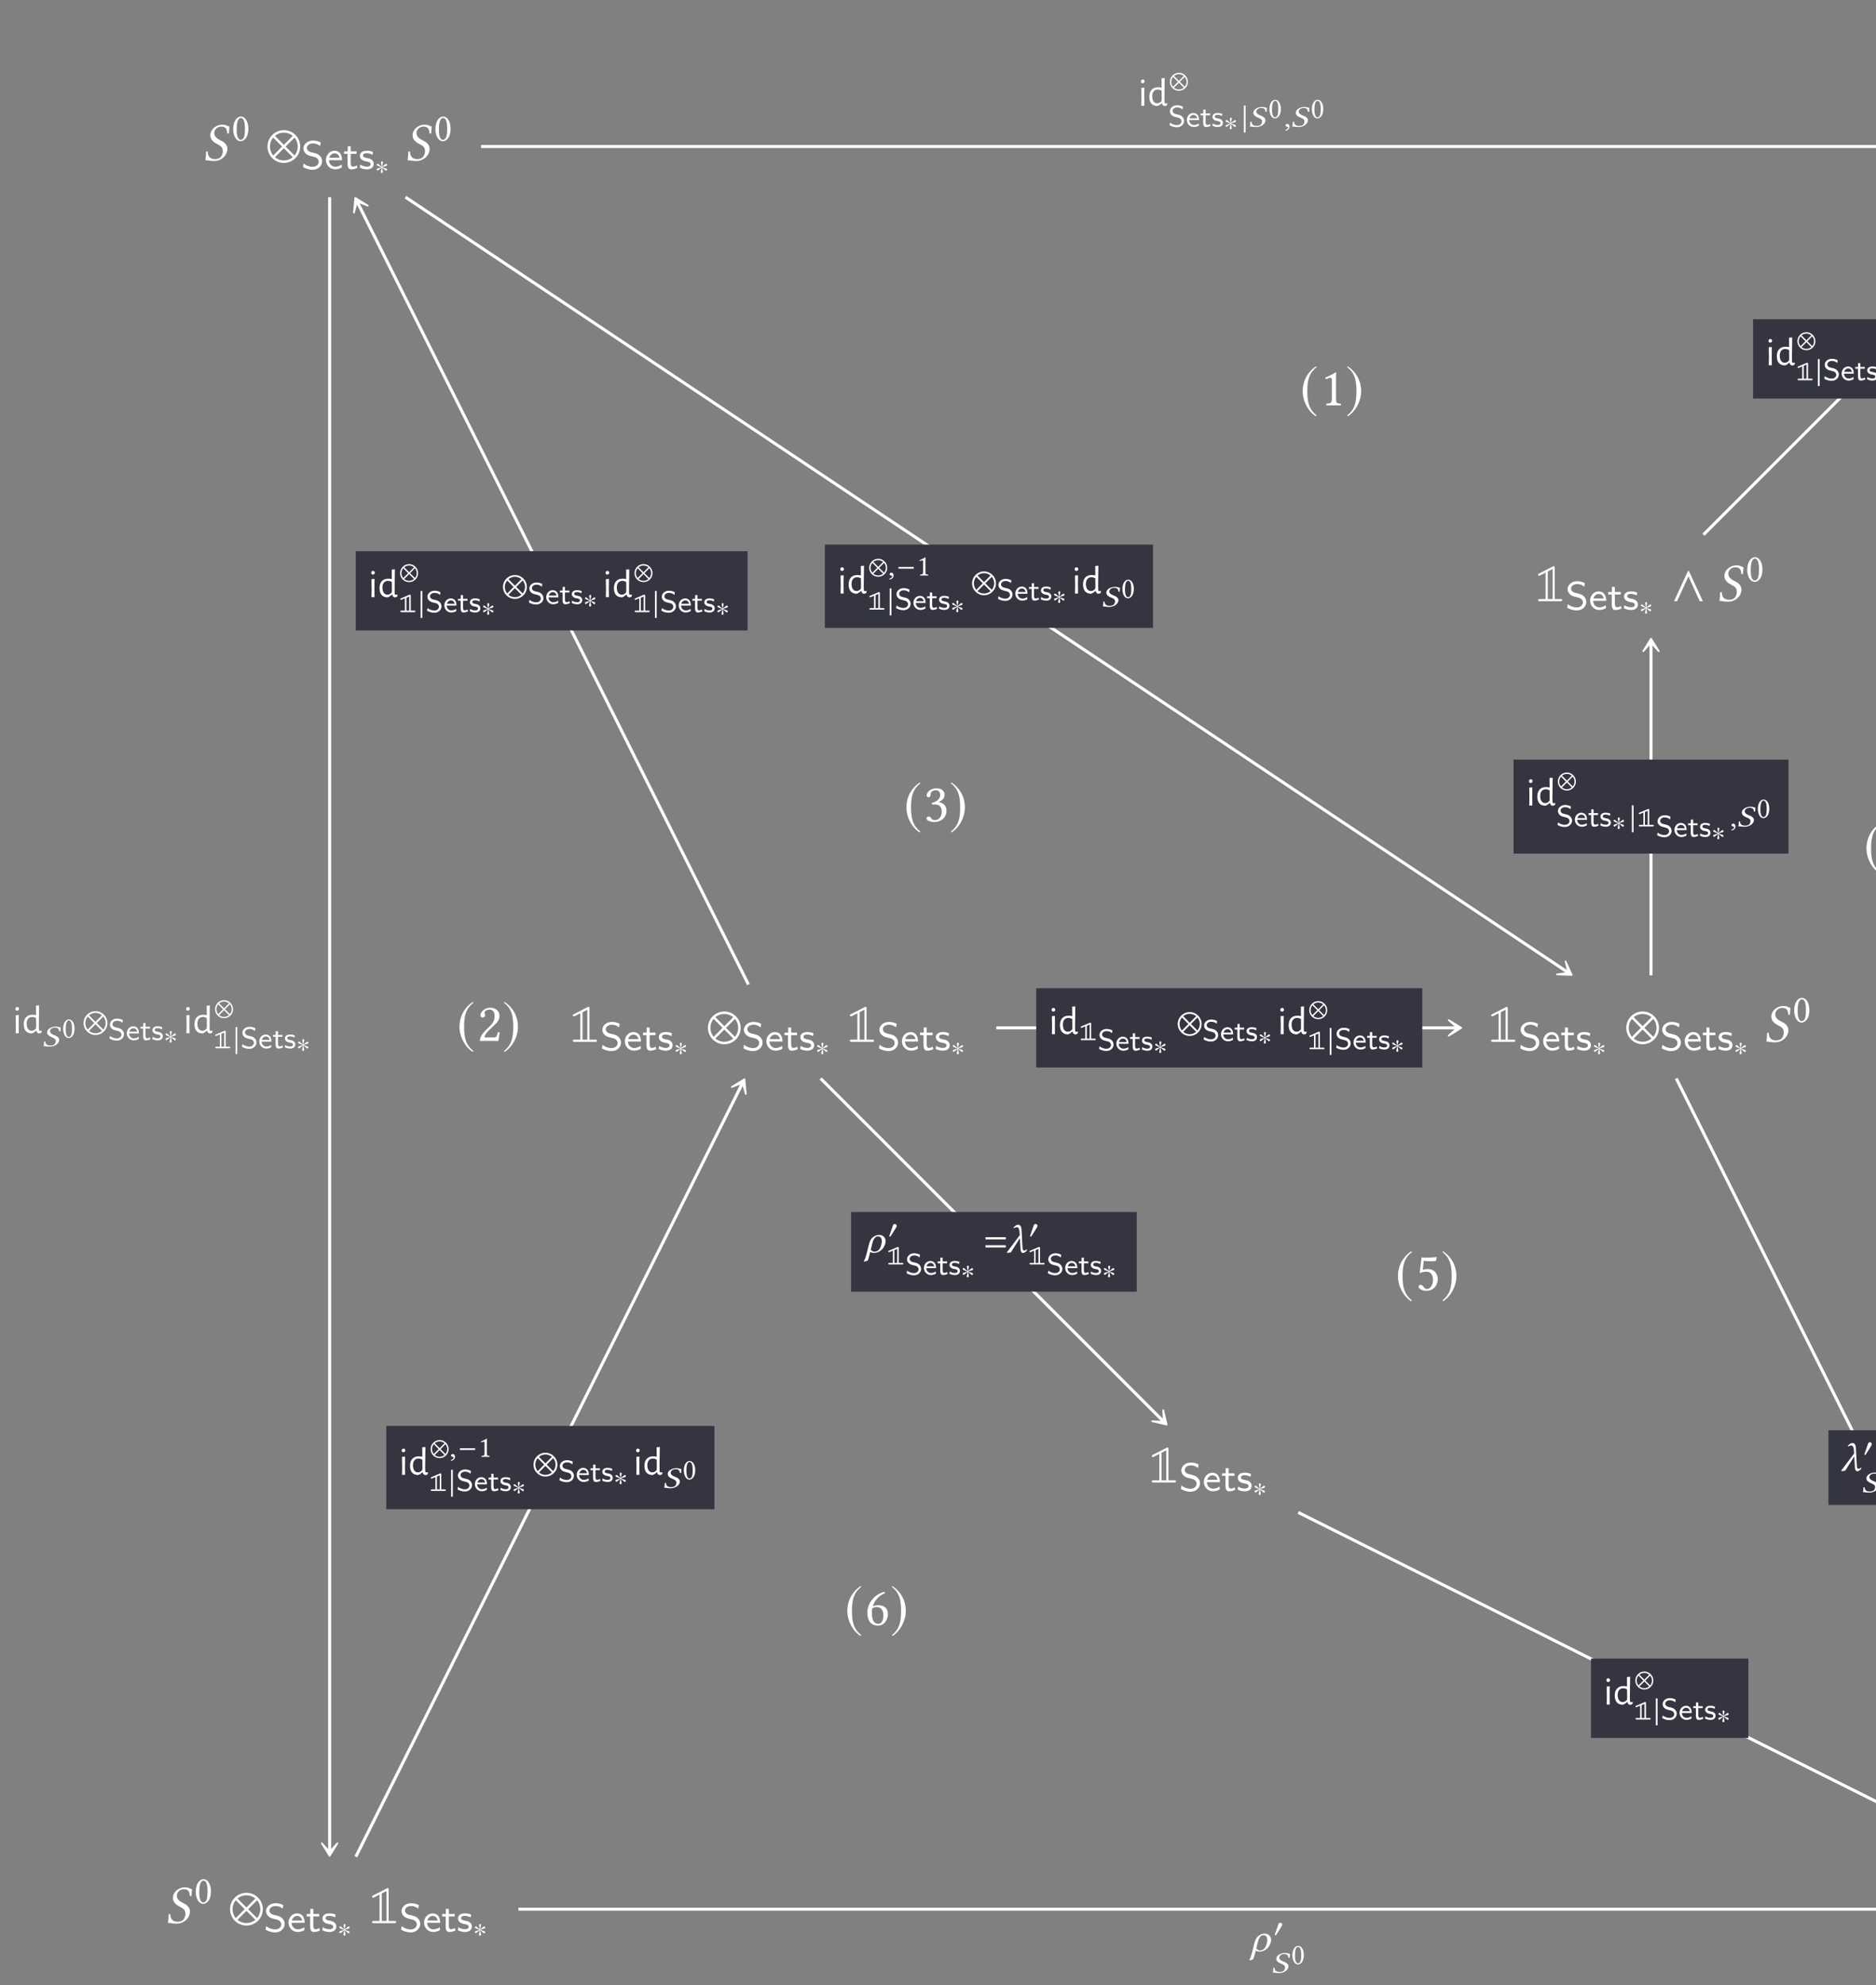 <?xml version="1.0" encoding="UTF-8"?>
<svg xmlns="http://www.w3.org/2000/svg" xmlns:xlink="http://www.w3.org/1999/xlink" width="343.711" height="363.576" viewBox="0 0 343.711 363.576">
<rect x="0" y="0" width="343.711" height="363.576" fill="#808080" stroke="none"/>
<defs>
<g>
<g id="glyph-0-0">
<path d="M 4.922 -6.234 C 4.406 -6.312 4.469 -6.562 3.578 -6.562 C 2.734 -6.562 1.656 -5.984 1.453 -4.938 C 1.422 -4.812 1.422 -4.703 1.422 -4.609 C 1.422 -3.719 2.188 -3.25 2.875 -2.906 C 3.344 -2.672 3.703 -2.359 3.703 -1.75 C 3.703 -1.641 3.703 -1.531 3.672 -1.391 C 3.516 -0.578 3.016 -0.266 2.297 -0.266 C 1.453 -0.266 0.953 -0.672 0.938 -1.672 L 0.641 -1.641 C 0.609 -0.891 0.594 -0.562 0.516 -0.047 C 1.094 -0.047 1.328 0.094 2.141 0.094 C 3.25 0.094 4.312 -0.719 4.5 -1.734 C 4.531 -1.859 4.547 -2 4.547 -2.109 C 4.547 -2.984 3.859 -3.438 3.188 -3.75 C 2.859 -3.891 2.141 -4.312 2.141 -5 C 2.141 -5.062 2.141 -5.141 2.156 -5.203 C 2.266 -5.812 2.797 -6.219 3.422 -6.219 C 4.344 -6.219 4.469 -5.625 4.531 -4.969 L 4.828 -4.953 C 4.828 -5.438 4.891 -5.703 4.922 -6.234 Z M 4.922 -6.234 "/>
</g>
<g id="glyph-1-0">
<path d="M 1.688 -4.172 C 1.812 -4.172 1.922 -4.141 2.016 -4.047 C 2.234 -3.859 2.438 -3.312 2.438 -2.344 C 2.438 -1.672 2.406 -1.219 2.312 -0.844 C 2.156 -0.25 1.797 -0.188 1.656 -0.188 C 0.984 -0.188 0.922 -1.422 0.922 -2.062 C 0.922 -3.844 1.359 -4.172 1.688 -4.172 Z M 1.656 0.078 C 2.219 0.078 3.062 -0.5 3.062 -2.203 C 3.062 -2.922 2.891 -3.531 2.578 -3.953 C 2.391 -4.219 2.078 -4.438 1.688 -4.438 C 0.969 -4.438 0.281 -3.578 0.281 -2.141 C 0.281 -1.359 0.516 -0.625 0.922 -0.234 C 1.125 -0.031 1.375 0.078 1.656 0.078 Z M 1.656 0.078 "/>
</g>
<g id="glyph-2-0">
<path d="M 6.172 -2.562 C 6.172 -4.219 4.828 -5.562 3.172 -5.562 C 1.516 -5.562 0.172 -4.219 0.172 -2.562 C 0.172 -0.906 1.516 0.438 3.172 0.438 C 4.828 0.438 6.172 -0.906 6.172 -2.562 Z M 4.812 -4.516 L 3.172 -2.875 L 1.531 -4.516 C 1.969 -4.891 2.547 -5.109 3.172 -5.109 C 3.781 -5.109 4.359 -4.891 4.812 -4.516 Z M 5.719 -2.562 C 5.719 -1.938 5.5 -1.359 5.125 -0.922 L 3.484 -2.562 L 5.125 -4.203 C 5.5 -3.766 5.719 -3.188 5.719 -2.562 Z M 2.844 -2.562 L 1.219 -0.922 C 0.844 -1.359 0.625 -1.938 0.625 -2.562 C 0.625 -3.188 0.844 -3.766 1.219 -4.203 Z M 4.812 -0.609 C 4.359 -0.234 3.781 -0.016 3.172 -0.016 C 2.547 -0.016 1.969 -0.234 1.531 -0.609 L 3.172 -2.25 Z M 4.812 -0.609 "/>
</g>
<g id="glyph-2-1">
<path d="M 5.906 0 L 3.344 -5.547 L 3.188 -5.547 L 0.625 0 L 1.188 0 L 3.266 -4.547 L 5.328 0 Z M 5.906 0 "/>
</g>
<g id="glyph-2-2">
<path d="M 2.938 -7.141 C 1.5 -6.203 0.484 -4.594 0.484 -2.562 C 0.484 -0.703 1.531 1.172 2.906 2.016 L 3.031 1.859 C 1.719 0.812 1.328 -0.391 1.328 -2.594 C 1.328 -4.812 1.75 -5.953 3.031 -6.984 Z M 2.938 -7.141 "/>
</g>
<g id="glyph-2-3">
<path d="M 0.375 -7.141 L 0.297 -6.984 C 1.578 -5.953 1.984 -4.812 1.984 -2.594 C 1.984 -0.391 1.609 0.812 0.297 1.859 L 0.406 2.016 C 1.781 1.172 2.844 -0.703 2.844 -2.562 C 2.844 -4.594 1.828 -6.203 0.375 -7.141 Z M 0.375 -7.141 "/>
</g>
<g id="glyph-3-0">
<path d="M 3.844 -1.391 C 3.844 -1.984 3.516 -2.312 3.359 -2.469 C 3.062 -2.766 2.719 -2.844 2.172 -2.984 C 1.719 -3.078 1.484 -3.141 1.312 -3.312 C 1.219 -3.406 1.047 -3.562 1.047 -3.844 C 1.047 -4.25 1.453 -4.672 2.172 -4.672 C 2.719 -4.672 3.109 -4.5 3.469 -4.188 L 3.594 -4.844 C 3.125 -5.078 2.703 -5.188 2.172 -5.188 C 1.078 -5.188 0.422 -4.453 0.422 -3.75 C 0.422 -3.453 0.516 -3.109 0.875 -2.781 C 1.203 -2.484 1.531 -2.406 1.984 -2.297 C 2.594 -2.156 2.766 -2.109 2.969 -1.891 C 3.109 -1.766 3.219 -1.562 3.219 -1.312 C 3.219 -0.859 2.812 -0.391 2.109 -0.391 C 1.703 -0.391 1.031 -0.516 0.453 -1 L 0.344 -0.344 C 0.703 -0.141 1.312 0.156 2.125 0.156 C 3.125 0.156 3.844 -0.578 3.844 -1.391 Z M 3.844 -1.391 "/>
</g>
<g id="glyph-3-1">
<path d="M 3.203 -1.594 C 3.203 -1.922 3.156 -2.406 2.875 -2.828 C 2.609 -3.203 2.172 -3.328 1.828 -3.328 C 0.938 -3.328 0.25 -2.562 0.25 -1.641 C 0.25 -0.703 0.984 0.078 1.938 0.078 C 2.359 0.078 2.797 -0.047 3.172 -0.281 L 3.125 -0.797 C 2.719 -0.5 2.266 -0.406 1.953 -0.406 C 1.312 -0.406 0.828 -0.922 0.812 -1.594 Z M 2.75 -2.031 L 0.859 -2.031 C 1.031 -2.609 1.453 -2.859 1.828 -2.859 C 2.141 -2.859 2.609 -2.703 2.75 -2.031 Z M 2.75 -2.031 "/>
</g>
<g id="glyph-3-2">
<path d="M 2.578 -0.203 L 2.453 -0.656 C 2.203 -0.484 1.953 -0.422 1.75 -0.422 C 1.453 -0.422 1.359 -0.719 1.359 -1.062 L 1.359 -2.766 L 2.438 -2.766 L 2.438 -3.219 L 1.359 -3.219 L 1.359 -4.156 L 0.812 -4.156 L 0.812 -3.219 L 0.141 -3.219 L 0.141 -2.766 L 0.781 -2.766 L 0.781 -0.938 C 0.781 -0.438 0.906 0.078 1.438 0.078 C 1.953 0.078 2.359 -0.094 2.578 -0.203 Z M 2.578 -0.203 "/>
</g>
<g id="glyph-3-3">
<path d="M 2.781 -0.938 C 2.781 -1.078 2.766 -1.359 2.469 -1.641 C 2.188 -1.875 1.938 -1.922 1.578 -1.984 C 1.156 -2.078 0.828 -2.141 0.828 -2.453 C 0.828 -2.875 1.344 -2.875 1.453 -2.875 C 1.875 -2.875 2.188 -2.781 2.562 -2.594 L 2.656 -3.109 C 2.156 -3.312 1.797 -3.328 1.531 -3.328 C 1.344 -3.328 0.25 -3.328 0.25 -2.375 C 0.25 -2.031 0.438 -1.844 0.531 -1.75 C 0.797 -1.5 1.094 -1.438 1.484 -1.359 C 1.828 -1.297 2.219 -1.234 2.219 -0.875 C 2.219 -0.422 1.609 -0.422 1.516 -0.422 C 1.047 -0.422 0.609 -0.594 0.312 -0.797 L 0.219 -0.25 C 0.469 -0.125 0.906 0.078 1.516 0.078 C 1.844 0.078 2.156 0.016 2.422 -0.172 C 2.703 -0.375 2.781 -0.703 2.781 -0.938 Z M 2.781 -0.938 "/>
</g>
<g id="glyph-4-0">
<path d="M 2.25 -1.828 C 2.25 -1.922 2.172 -2.031 2.062 -2.031 C 1.938 -2.031 1.484 -1.578 1.328 -1.484 C 1.328 -1.781 1.484 -2.094 1.484 -2.281 C 1.484 -2.391 1.406 -2.469 1.297 -2.469 C 1.188 -2.469 1.125 -2.391 1.125 -2.281 C 1.125 -2.062 1.25 -1.781 1.25 -1.484 C 1.078 -1.578 0.641 -2.047 0.531 -2.047 C 0.438 -2.047 0.344 -1.953 0.344 -1.859 C 0.344 -1.656 1 -1.531 1.203 -1.406 C 0.969 -1.281 0.547 -1.219 0.438 -1.141 C 0.391 -1.109 0.344 -1.047 0.344 -0.984 C 0.344 -0.891 0.422 -0.797 0.516 -0.797 C 0.641 -0.797 1.078 -1.234 1.25 -1.328 C 1.25 -1.031 1.094 -0.719 1.094 -0.531 C 1.094 -0.422 1.172 -0.344 1.281 -0.344 C 1.406 -0.344 1.469 -0.422 1.469 -0.531 C 1.469 -0.75 1.344 -1.047 1.344 -1.328 C 1.516 -1.234 1.938 -0.766 2.047 -0.766 C 2.156 -0.766 2.234 -0.859 2.234 -0.969 C 2.234 -1.031 2.188 -1.078 2.141 -1.125 C 1.984 -1.219 1.609 -1.266 1.375 -1.406 C 1.641 -1.562 1.984 -1.578 2.141 -1.672 C 2.203 -1.719 2.25 -1.766 2.25 -1.828 Z M 2.25 -1.828 "/>
</g>
<g id="glyph-4-1">
<path d="M 3.391 -1.406 C 3.391 -2.312 2.656 -3.062 1.75 -3.062 C 0.828 -3.062 0.094 -2.312 0.094 -1.406 C 0.094 -0.5 0.828 0.234 1.75 0.234 C 2.656 0.234 3.391 -0.5 3.391 -1.406 Z M 2.641 -2.484 L 1.75 -1.578 L 0.844 -2.484 C 1.078 -2.688 1.406 -2.812 1.75 -2.812 C 2.078 -2.812 2.391 -2.688 2.641 -2.484 Z M 3.141 -1.406 C 3.141 -1.062 3.016 -0.75 2.812 -0.516 L 1.922 -1.406 L 2.812 -2.312 C 3.016 -2.062 3.141 -1.75 3.141 -1.406 Z M 1.562 -1.406 L 0.672 -0.516 C 0.469 -0.75 0.344 -1.062 0.344 -1.406 C 0.344 -1.75 0.469 -2.062 0.672 -2.312 Z M 2.641 -0.328 C 2.391 -0.125 2.078 0 1.75 0 C 1.406 0 1.078 -0.125 0.844 -0.328 L 1.75 -1.234 Z M 2.641 -0.328 "/>
</g>
<g id="glyph-4-2">
<path d="M 0.703 1.062 L 0.703 -3.875 L 0.391 -3.875 L 0.391 1.062 Z M 0.703 1.062 "/>
</g>
<g id="glyph-4-3">
<path d="M 1.625 -2.25 C 1.625 -2.453 1.438 -2.578 1.25 -2.578 C 1.047 -2.578 0.953 -2.375 0.906 -2.219 L 0.328 -0.547 C 0.312 -0.516 0.281 -0.406 0.281 -0.359 C 0.281 -0.312 0.312 -0.25 0.359 -0.25 C 0.438 -0.25 0.531 -0.359 0.578 -0.422 L 1.469 -1.844 C 1.547 -1.953 1.625 -2.109 1.625 -2.25 Z M 1.625 -2.25 "/>
</g>
<g id="glyph-4-4">
<path d="M 3.141 -1.25 L 3.141 -1.562 L 0.344 -1.562 L 0.344 -1.25 Z M 3.141 -1.25 "/>
</g>
<g id="glyph-5-0">
<path d="M 0.75 -5.078 C 0.656 -5.031 0.547 -4.969 0.547 -4.859 C 0.547 -4.75 0.641 -4.656 0.75 -4.656 C 0.781 -4.656 0.812 -4.656 0.922 -4.719 L 1.922 -5.234 L 1.922 -0.406 L 0.906 -0.406 C 0.75 -0.406 0.547 -0.406 0.547 -0.203 C 0.547 0 0.75 0 0.906 0 L 4.625 0 C 4.797 0 4.969 0 4.969 -0.203 C 4.969 -0.406 4.797 -0.406 4.625 -0.406 L 3.594 -0.406 L 3.594 -6.062 C 3.594 -6.234 3.594 -6.422 3.406 -6.422 C 3.375 -6.422 3.344 -6.422 3.234 -6.344 Z M 3.203 -0.406 L 2.328 -0.406 L 2.328 -5.438 L 3.203 -5.891 Z M 3.203 -0.406 "/>
</g>
<g id="glyph-6-0">
<path d="M 0.625 -1.406 L 0.594 -3.297 L 1.156 -3.344 L 1.141 -1.453 L 1.156 0 L 0.594 0 Z M 0.891 -4.812 C 0.984 -4.812 1.055 -4.781 1.109 -4.719 C 1.172 -4.664 1.203 -4.586 1.203 -4.484 C 1.203 -4.379 1.172 -4.297 1.109 -4.234 C 1.055 -4.172 0.973 -4.141 0.859 -4.141 C 0.766 -4.141 0.688 -4.164 0.625 -4.219 C 0.57 -4.281 0.547 -4.363 0.547 -4.469 C 0.547 -4.57 0.578 -4.656 0.641 -4.719 C 0.703 -4.781 0.785 -4.812 0.891 -4.812 Z M 0.891 -4.812 "/>
</g>
<g id="glyph-6-1">
<path d="M 3.078 -1.453 L 3.094 -0.719 C 3.102 -0.613 3.117 -0.539 3.141 -0.5 C 3.172 -0.457 3.227 -0.438 3.312 -0.438 C 3.383 -0.438 3.461 -0.453 3.547 -0.484 L 3.609 -0.422 L 3.547 -0.109 C 3.422 -0.023 3.285 0.023 3.141 0.047 C 2.992 0.023 2.879 -0.023 2.797 -0.109 C 2.711 -0.191 2.66 -0.312 2.641 -0.469 L 2.594 -0.469 C 2.445 -0.344 2.312 -0.238 2.188 -0.156 C 2.07 -0.082 1.941 -0.02 1.797 0.031 C 1.316 0.031 0.945 -0.113 0.688 -0.406 C 0.438 -0.695 0.312 -1.113 0.312 -1.656 C 0.312 -2.207 0.453 -2.633 0.734 -2.938 C 1.016 -3.238 1.41 -3.391 1.922 -3.391 C 2.148 -3.391 2.363 -3.363 2.562 -3.312 L 2.547 -5.047 L 3.125 -5.094 Z M 1.859 -2.984 C 1.547 -2.984 1.297 -2.875 1.109 -2.656 C 0.93 -2.445 0.844 -2.145 0.844 -1.75 C 0.844 -1.344 0.926 -1.023 1.094 -0.797 C 1.258 -0.566 1.484 -0.453 1.766 -0.453 C 1.898 -0.453 2.031 -0.484 2.156 -0.547 C 2.289 -0.617 2.426 -0.734 2.562 -0.891 L 2.578 -1.422 L 2.562 -2.797 C 2.301 -2.922 2.066 -2.984 1.859 -2.984 Z M 1.859 -2.984 "/>
</g>
<g id="glyph-7-0">
<path d="M 2.906 -1.047 C 2.906 -1.5 2.656 -1.75 2.547 -1.859 C 2.312 -2.094 2.062 -2.156 1.641 -2.25 C 1.297 -2.328 1.125 -2.375 1 -2.5 C 0.922 -2.562 0.797 -2.688 0.797 -2.906 C 0.797 -3.203 1.109 -3.531 1.641 -3.531 C 2.047 -3.531 2.344 -3.391 2.625 -3.156 L 2.703 -3.656 C 2.359 -3.828 2.047 -3.922 1.641 -3.922 C 0.812 -3.922 0.328 -3.359 0.328 -2.828 C 0.328 -2.609 0.391 -2.344 0.656 -2.094 C 0.906 -1.875 1.156 -1.812 1.5 -1.734 C 1.953 -1.625 2.078 -1.594 2.25 -1.438 C 2.344 -1.328 2.438 -1.172 2.438 -0.984 C 2.438 -0.641 2.125 -0.297 1.594 -0.297 C 1.281 -0.297 0.781 -0.391 0.344 -0.75 L 0.25 -0.266 C 0.531 -0.109 0.984 0.109 1.594 0.109 C 2.359 0.109 2.906 -0.438 2.906 -1.047 Z M 2.906 -1.047 "/>
</g>
<g id="glyph-7-1">
<path d="M 2.406 -1.203 C 2.406 -1.453 2.391 -1.828 2.172 -2.141 C 1.969 -2.406 1.641 -2.516 1.375 -2.516 C 0.703 -2.516 0.188 -1.938 0.188 -1.234 C 0.188 -0.531 0.734 0.062 1.469 0.062 C 1.781 0.062 2.109 -0.031 2.391 -0.203 L 2.359 -0.594 C 2.047 -0.375 1.703 -0.312 1.469 -0.312 C 1 -0.312 0.625 -0.703 0.609 -1.203 Z M 2.078 -1.531 L 0.656 -1.531 C 0.781 -1.969 1.109 -2.156 1.375 -2.156 C 1.625 -2.156 1.969 -2.047 2.078 -1.531 Z M 2.078 -1.531 "/>
</g>
<g id="glyph-7-2">
<path d="M 1.938 -0.141 L 1.844 -0.5 C 1.672 -0.375 1.469 -0.328 1.328 -0.328 C 1.094 -0.328 1.031 -0.547 1.031 -0.797 L 1.031 -2.094 L 1.844 -2.094 L 1.844 -2.438 L 1.031 -2.438 L 1.031 -3.125 L 0.609 -3.125 L 0.609 -2.438 L 0.109 -2.438 L 0.109 -2.094 L 0.594 -2.094 L 0.594 -0.703 C 0.594 -0.328 0.688 0.062 1.078 0.062 C 1.469 0.062 1.781 -0.078 1.938 -0.141 Z M 1.938 -0.141 "/>
</g>
<g id="glyph-7-3">
<path d="M 2.094 -0.719 C 2.094 -0.812 2.094 -1.031 1.859 -1.234 C 1.656 -1.422 1.453 -1.453 1.203 -1.5 C 0.875 -1.562 0.625 -1.609 0.625 -1.859 C 0.625 -2.172 1.016 -2.172 1.109 -2.172 C 1.422 -2.172 1.656 -2.094 1.938 -1.953 L 2 -2.344 C 1.625 -2.5 1.359 -2.516 1.156 -2.516 C 1.016 -2.516 0.188 -2.516 0.188 -1.781 C 0.188 -1.531 0.328 -1.391 0.406 -1.328 C 0.594 -1.125 0.828 -1.078 1.125 -1.031 C 1.375 -0.984 1.672 -0.922 1.672 -0.656 C 1.672 -0.312 1.219 -0.312 1.141 -0.312 C 0.797 -0.312 0.453 -0.438 0.234 -0.594 L 0.172 -0.188 C 0.344 -0.094 0.688 0.062 1.141 0.062 C 1.391 0.062 1.625 0.016 1.828 -0.125 C 2.031 -0.281 2.094 -0.531 2.094 -0.719 Z M 2.094 -0.719 "/>
</g>
<g id="glyph-8-0">
<path d="M 3.484 -3.438 C 3.125 -3.484 3.172 -3.609 2.531 -3.609 C 1.922 -3.609 1.156 -3.297 1 -2.719 C 0.984 -2.656 0.984 -2.594 0.984 -2.531 C 0.984 -2.047 1.516 -1.781 2 -1.594 C 2.312 -1.469 2.578 -1.297 2.578 -0.969 C 2.578 -0.906 2.562 -0.844 2.547 -0.766 C 2.453 -0.312 2.094 -0.141 1.594 -0.141 C 1.016 -0.141 0.656 -0.375 0.656 -0.922 L 0.438 -0.906 C 0.422 -0.484 0.406 -0.312 0.344 -0.031 C 0.75 -0.031 0.938 0.062 1.5 0.062 C 2.281 0.062 3.031 -0.391 3.172 -0.953 C 3.188 -1.031 3.203 -1.094 3.203 -1.156 C 3.203 -1.641 2.719 -1.891 2.25 -2.062 C 2.031 -2.141 1.516 -2.375 1.516 -2.75 C 1.516 -2.781 1.531 -2.828 1.531 -2.859 C 1.609 -3.203 1.969 -3.422 2.422 -3.422 C 3.062 -3.422 3.172 -3.094 3.203 -2.734 L 3.422 -2.719 C 3.422 -2.984 3.469 -3.141 3.484 -3.438 Z M 3.484 -3.438 "/>
</g>
<g id="glyph-8-1">
<path d="M 0.609 -0.516 C 0.422 -0.516 0.297 -0.391 0.297 -0.234 C 0.297 -0.062 0.453 -0.016 0.562 0 C 0.672 0.016 0.766 0.047 0.766 0.172 C 0.766 0.281 0.562 0.531 0.25 0.594 C 0.25 0.656 0.266 0.703 0.312 0.734 C 0.672 0.688 1.016 0.406 1.016 0.016 C 1.016 -0.312 0.859 -0.516 0.609 -0.516 Z M 0.609 -0.516 "/>
</g>
<g id="glyph-9-0">
<path d="M 1.266 -3.156 C 1.359 -3.156 1.453 -3.125 1.516 -3.062 C 1.688 -2.922 1.844 -2.5 1.844 -1.766 C 1.844 -1.266 1.828 -0.922 1.75 -0.641 C 1.625 -0.188 1.359 -0.141 1.25 -0.141 C 0.75 -0.141 0.688 -1.078 0.688 -1.547 C 0.688 -2.906 1.031 -3.156 1.266 -3.156 Z M 1.25 0.062 C 1.672 0.062 2.312 -0.375 2.312 -1.656 C 2.312 -2.203 2.188 -2.672 1.938 -2.984 C 1.797 -3.188 1.562 -3.344 1.266 -3.344 C 0.734 -3.344 0.219 -2.703 0.219 -1.609 C 0.219 -1.031 0.391 -0.469 0.703 -0.172 C 0.844 -0.016 1.031 0.062 1.25 0.062 Z M 1.25 0.062 "/>
</g>
<g id="glyph-9-1">
<path d="M 1.578 -0.672 L 1.578 -2.578 C 1.578 -2.906 1.578 -3.234 1.594 -3.312 C 1.594 -3.328 1.578 -3.328 1.562 -3.328 C 1.266 -3.141 0.969 -3.016 0.484 -2.781 C 0.5 -2.719 0.516 -2.672 0.578 -2.641 C 0.828 -2.734 0.938 -2.781 1.047 -2.781 C 1.141 -2.781 1.156 -2.641 1.156 -2.453 L 1.156 -0.672 C 1.156 -0.219 1.016 -0.188 0.625 -0.172 C 0.594 -0.141 0.594 -0.016 0.625 0.016 C 0.891 0 1.094 0 1.391 0 C 1.656 0 1.781 0 2.062 0.016 C 2.094 -0.016 2.094 -0.141 2.062 -0.172 C 1.672 -0.188 1.578 -0.219 1.578 -0.672 Z M 1.578 -0.672 "/>
</g>
<g id="glyph-10-0">
<path d="M 4.5 -1.875 C 4.5 -3.078 3.516 -4.047 2.312 -4.047 C 1.109 -4.047 0.125 -3.078 0.125 -1.875 C 0.125 -0.656 1.109 0.312 2.312 0.312 C 3.516 0.312 4.5 -0.656 4.5 -1.875 Z M 3.5 -3.297 L 2.312 -2.094 L 1.125 -3.297 C 1.438 -3.562 1.859 -3.734 2.312 -3.734 C 2.766 -3.734 3.172 -3.562 3.5 -3.297 Z M 4.172 -1.875 C 4.172 -1.422 4 -1 3.734 -0.672 L 2.547 -1.875 L 3.734 -3.062 C 4 -2.734 4.172 -2.312 4.172 -1.875 Z M 2.078 -1.875 L 0.891 -0.672 C 0.625 -1 0.453 -1.422 0.453 -1.875 C 0.453 -2.312 0.625 -2.734 0.891 -3.062 Z M 3.5 -0.438 C 3.172 -0.172 2.766 0 2.312 0 C 1.859 0 1.438 -0.172 1.125 -0.438 L 2.312 -1.641 Z M 3.5 -0.438 "/>
</g>
<g id="glyph-11-0">
<path d="M 0.484 -2.531 C 0.406 -2.5 0.344 -2.484 0.344 -2.391 C 0.344 -2.312 0.406 -2.25 0.484 -2.25 C 0.5 -2.25 0.516 -2.25 0.578 -2.281 L 1.188 -2.531 L 1.188 -0.281 L 0.562 -0.281 C 0.484 -0.281 0.344 -0.281 0.344 -0.141 C 0.344 0 0.484 0 0.562 0 L 2.906 0 C 2.984 0 3.109 0 3.109 -0.141 C 3.109 -0.281 2.984 -0.281 2.906 -0.281 L 2.266 -0.281 L 2.266 -3 C 2.266 -3.078 2.266 -3.203 2.125 -3.203 C 2.109 -3.203 2.094 -3.203 2.031 -3.188 Z M 1.469 -0.281 L 1.469 -2.641 L 1.984 -2.859 L 1.984 -0.281 Z M 1.469 -0.281 "/>
</g>
<g id="glyph-12-0">
<path d="M 3.984 -2.062 C 3.984 -2.703 3.531 -3.219 2.781 -3.219 C 2.438 -3.219 2.047 -3.094 1.656 -2.781 C 1.422 -2.594 1.141 -2.344 0.891 -1.344 L 0.547 0.047 C 0.328 0.953 0.156 1.328 0 1.578 L 0.047 1.703 L 0.703 1.484 C 0.828 1.188 0.938 0.844 1.031 0.422 L 1.172 -0.109 C 1.344 0 1.516 0.078 1.812 0.078 C 3.25 0.078 3.984 -1.25 3.984 -2.062 Z M 1.953 -0.141 C 1.641 -0.141 1.422 -0.297 1.266 -0.516 L 1.547 -1.656 C 1.812 -2.719 2.25 -2.938 2.562 -2.938 C 2.984 -2.938 3.281 -2.703 3.281 -2.078 C 3.281 -1.531 3.016 -0.141 1.953 -0.141 Z M 1.953 -0.141 "/>
</g>
<g id="glyph-12-1">
<path d="M 3.891 -0.438 L 3.766 -0.562 C 3.562 -0.375 3.453 -0.359 3.297 -0.359 C 3.078 -0.359 3.047 -0.609 3 -1.562 L 2.859 -4.141 C 2.828 -4.984 2.438 -5.078 2.219 -5.078 C 1.922 -5.078 1.641 -4.844 1.375 -4.562 L 1.469 -4.453 C 1.641 -4.562 1.844 -4.625 2.031 -4.625 C 2.234 -4.625 2.469 -4.469 2.516 -3.469 L 2.531 -3.156 L 0.156 0 L 0.312 0.094 C 0.5 0.031 0.688 0 0.891 0 L 2.562 -2.641 L 2.656 -0.922 C 2.688 -0.234 2.781 0.094 3.156 0.094 C 3.359 0.094 3.688 -0.156 3.891 -0.438 Z M 3.891 -0.438 "/>
</g>
<g id="glyph-13-0">
<path d="M 4.172 -2.391 L 4.172 -2.797 L 0.453 -2.797 L 0.453 -2.391 Z M 4.172 -0.922 L 4.172 -1.328 L 0.453 -1.328 L 0.453 -0.922 Z M 4.172 -0.922 "/>
</g>
<g id="glyph-14-0">
<path d="M 2.875 -1.219 L 2.875 -4.672 C 2.875 -5.281 2.875 -5.875 2.906 -6.016 C 2.906 -6.062 2.875 -6.062 2.844 -6.062 C 2.297 -5.719 1.766 -5.469 0.891 -5.062 C 0.906 -4.953 0.953 -4.859 1.031 -4.797 C 1.5 -4.984 1.719 -5.047 1.906 -5.047 C 2.078 -5.047 2.109 -4.812 2.109 -4.469 L 2.109 -1.219 C 2.109 -0.391 1.828 -0.344 1.141 -0.312 C 1.078 -0.25 1.078 -0.047 1.141 0.016 C 1.625 0.016 1.984 0 2.516 0 C 3 0 3.234 0.016 3.734 0.016 C 3.797 -0.047 3.797 -0.25 3.734 -0.312 C 3.047 -0.344 2.875 -0.391 2.875 -1.219 Z M 2.875 -1.219 "/>
</g>
<g id="glyph-14-1">
<path d="M 0.609 -4.672 C 0.609 -4.453 0.797 -4.281 1 -4.281 C 1.172 -4.281 1.469 -4.453 1.469 -4.672 C 1.469 -4.75 1.453 -4.812 1.438 -4.891 C 1.422 -4.953 1.359 -5.047 1.359 -5.125 C 1.359 -5.375 1.609 -5.734 2.344 -5.734 C 2.703 -5.734 3.203 -5.484 3.203 -4.531 C 3.203 -3.891 2.984 -3.375 2.391 -2.766 L 1.656 -2.047 C 0.672 -1.047 0.516 -0.562 0.516 0.016 C 0.516 0.016 1.031 0 1.344 0 L 3.094 0 C 3.406 0 3.875 0.016 3.875 0.016 C 4 -0.516 4.094 -1.25 4.109 -1.562 C 4.047 -1.609 3.922 -1.625 3.812 -1.609 C 3.656 -0.891 3.484 -0.641 3.125 -0.641 L 1.344 -0.641 C 1.344 -1.125 2.031 -1.797 2.078 -1.859 L 3.094 -2.828 C 3.656 -3.375 4.094 -3.812 4.094 -4.562 C 4.094 -5.641 3.203 -6.078 2.406 -6.078 C 1.297 -6.078 0.609 -5.266 0.609 -4.672 Z M 0.609 -4.672 "/>
</g>
<g id="glyph-14-2">
<path d="M 2.141 -5.734 C 2.578 -5.734 2.969 -5.469 2.969 -4.828 C 2.969 -4.328 2.391 -3.562 1.406 -3.422 L 1.453 -3.109 C 1.625 -3.125 1.797 -3.125 1.938 -3.125 C 2.5 -3.125 3.234 -2.969 3.234 -1.844 C 3.234 -0.516 2.359 -0.25 2 -0.25 C 1.5 -0.25 1.406 -0.484 1.281 -0.656 C 1.188 -0.797 1.062 -0.922 0.859 -0.922 C 0.641 -0.922 0.438 -0.734 0.438 -0.562 C 0.438 -0.172 1.281 0.094 1.875 0.094 C 3.062 0.094 4.109 -0.672 4.109 -1.984 C 4.109 -3.078 3.297 -3.453 2.719 -3.562 L 2.703 -3.578 C 3.516 -3.969 3.75 -4.375 3.75 -4.906 C 3.75 -5.203 3.672 -5.438 3.438 -5.688 C 3.219 -5.906 2.875 -6.078 2.359 -6.078 C 0.891 -6.078 0.469 -5.125 0.469 -4.797 C 0.469 -4.656 0.562 -4.453 0.812 -4.453 C 1.156 -4.453 1.203 -4.781 1.203 -4.969 C 1.203 -5.609 1.891 -5.734 2.141 -5.734 Z M 2.141 -5.734 "/>
</g>
<g id="glyph-14-3">
<path d="M 3.188 -1.891 C 3.188 -0.938 2.688 -0.234 2.078 -0.234 C 1.703 -0.234 1.578 -0.484 1.422 -0.688 C 1.297 -0.859 1.125 -1 0.922 -1 C 0.734 -1 0.531 -0.844 0.531 -0.641 C 0.531 -0.234 1.391 0.109 1.953 0.109 C 3.188 0.109 4.062 -0.812 4.062 -2.062 C 4.062 -3.031 3.406 -3.891 2.281 -3.891 C 1.859 -3.891 1.484 -3.812 1.312 -3.734 L 1.5 -5.406 C 1.875 -5.359 2.188 -5.312 2.672 -5.312 C 2.969 -5.312 3.312 -5.328 3.719 -5.375 L 3.875 -6.047 L 3.812 -6.094 C 3.234 -6.031 2.703 -5.984 2.172 -5.984 C 1.797 -5.984 1.453 -6 1.094 -6.031 L 0.75 -3.156 C 1.281 -3.359 1.672 -3.406 2.031 -3.406 C 2.672 -3.406 3.188 -2.969 3.188 -1.891 Z M 3.188 -1.891 "/>
</g>
<g id="glyph-14-4">
<path d="M 1.344 -3.062 C 1.672 -3.281 2 -3.297 2.172 -3.297 C 3.156 -3.297 3.375 -2.328 3.375 -1.828 C 3.375 -0.734 2.953 -0.234 2.469 -0.234 C 1.828 -0.234 1.266 -0.578 1.266 -2.281 C 1.266 -2.516 1.281 -2.766 1.344 -3.062 Z M 1.438 -3.422 C 1.703 -4.328 2.344 -5.328 3.672 -5.828 C 3.672 -5.953 3.625 -6.047 3.547 -6.094 C 2.547 -5.797 1.922 -5.375 1.359 -4.719 C 0.75 -4 0.438 -3.094 0.438 -2.312 C 0.438 -0.297 1.578 0.109 2.359 0.109 C 3.656 0.109 4.203 -1.156 4.203 -2.016 C 4.203 -2.875 3.734 -3.641 2.375 -3.641 C 2.125 -3.641 1.734 -3.562 1.438 -3.422 Z M 1.438 -3.422 "/>
</g>
</g>
<clipPath id="clip-0">
<path clip-rule="nonzero" d="M 87 26 L 343.711 26 L 343.711 28 L 87 28 Z M 87 26 "/>
</clipPath>
<clipPath id="clip-1">
<path clip-rule="nonzero" d="M 94 349 L 343.711 349 L 343.711 350 L 94 350 Z M 94 349 "/>
</clipPath>
<clipPath id="clip-2">
<path clip-rule="nonzero" d="M 304 26 L 343.711 26 L 343.711 106 L 304 106 Z M 304 26 "/>
</clipPath>
<clipPath id="clip-3">
<path clip-rule="nonzero" d="M 321 58 L 343.711 58 L 343.711 73 L 321 73 Z M 321 58 "/>
</clipPath>
<clipPath id="clip-4">
<path clip-rule="nonzero" d="M 334 65 L 343.711 65 L 343.711 70 L 334 70 Z M 334 65 "/>
</clipPath>
<clipPath id="clip-5">
<path clip-rule="nonzero" d="M 299 189 L 343.711 189 L 343.711 348 L 299 348 Z M 299 189 "/>
</clipPath>
<clipPath id="clip-6">
<path clip-rule="nonzero" d="M 334 261 L 343.711 261 L 343.711 276 L 334 276 Z M 334 261 "/>
</clipPath>
<clipPath id="clip-7">
<path clip-rule="nonzero" d="M 341 269 L 343.711 269 L 343.711 274 L 341 274 Z M 341 269 "/>
</clipPath>
<clipPath id="clip-8">
<path clip-rule="nonzero" d="M 229 269 L 343.711 269 L 343.711 353 L 229 353 Z M 229 269 "/>
</clipPath>
<clipPath id="clip-9">
<path clip-rule="nonzero" d="M 341 150 L 343.711 150 L 343.711 160 L 341 160 Z M 341 150 "/>
</clipPath>
</defs>
<g fill="rgb(100%, 100%, 100%)" fill-opacity="1">
<use xlink:href="#glyph-0-0" x="37.117" y="29.399"/>
</g>
<g fill="rgb(100%, 100%, 100%)" fill-opacity="1">
<use xlink:href="#glyph-1-0" x="42.442" y="25.782"/>
</g>
<g fill="rgb(100%, 100%, 100%)" fill-opacity="1">
<use xlink:href="#glyph-2-0" x="48.835" y="29.399"/>
</g>
<g fill="rgb(100%, 100%, 100%)" fill-opacity="1">
<use xlink:href="#glyph-3-0" x="55.171" y="30.934"/>
<use xlink:href="#glyph-3-1" x="59.464" y="30.934"/>
<use xlink:href="#glyph-3-2" x="62.898" y="30.934"/>
<use xlink:href="#glyph-3-3" x="65.689" y="30.934"/>
</g>
<g fill="rgb(100%, 100%, 100%)" fill-opacity="1">
<use xlink:href="#glyph-4-0" x="68.677" y="32.025"/>
</g>
<g fill="rgb(100%, 100%, 100%)" fill-opacity="1">
<use xlink:href="#glyph-0-0" x="74.169" y="29.399"/>
</g>
<g fill="rgb(100%, 100%, 100%)" fill-opacity="1">
<use xlink:href="#glyph-1-0" x="79.494" y="25.782"/>
</g>
<g fill="rgb(100%, 100%, 100%)" fill-opacity="1">
<use xlink:href="#glyph-5-0" x="281.252" y="110.096"/>
</g>
<g fill="rgb(100%, 100%, 100%)" fill-opacity="1">
<use xlink:href="#glyph-3-0" x="286.787" y="111.631"/>
<use xlink:href="#glyph-3-1" x="291.08" y="111.631"/>
<use xlink:href="#glyph-3-2" x="294.514" y="111.631"/>
<use xlink:href="#glyph-3-3" x="297.305" y="111.631"/>
</g>
<g fill="rgb(100%, 100%, 100%)" fill-opacity="1">
<use xlink:href="#glyph-4-0" x="300.293" y="112.722"/>
</g>
<g fill="rgb(100%, 100%, 100%)" fill-opacity="1">
<use xlink:href="#glyph-2-1" x="306.083" y="110.096"/>
</g>
<g fill="rgb(100%, 100%, 100%)" fill-opacity="1">
<use xlink:href="#glyph-0-0" x="314.514" y="110.096"/>
</g>
<g fill="rgb(100%, 100%, 100%)" fill-opacity="1">
<use xlink:href="#glyph-1-0" x="319.839" y="106.479"/>
</g>
<g fill="rgb(100%, 100%, 100%)" fill-opacity="1">
<use xlink:href="#glyph-5-0" x="104.402" y="190.792"/>
</g>
<g fill="rgb(100%, 100%, 100%)" fill-opacity="1">
<use xlink:href="#glyph-3-0" x="109.937" y="192.328"/>
<use xlink:href="#glyph-3-1" x="114.23" y="192.328"/>
<use xlink:href="#glyph-3-2" x="117.664" y="192.328"/>
<use xlink:href="#glyph-3-3" x="120.455" y="192.328"/>
</g>
<g fill="rgb(100%, 100%, 100%)" fill-opacity="1">
<use xlink:href="#glyph-4-0" x="123.442" y="193.419"/>
</g>
<g fill="rgb(100%, 100%, 100%)" fill-opacity="1">
<use xlink:href="#glyph-2-0" x="129.532" y="190.792"/>
</g>
<g fill="rgb(100%, 100%, 100%)" fill-opacity="1">
<use xlink:href="#glyph-3-0" x="135.868" y="192.328"/>
<use xlink:href="#glyph-3-1" x="140.161" y="192.328"/>
<use xlink:href="#glyph-3-2" x="143.595" y="192.328"/>
<use xlink:href="#glyph-3-3" x="146.386" y="192.328"/>
</g>
<g fill="rgb(100%, 100%, 100%)" fill-opacity="1">
<use xlink:href="#glyph-4-0" x="149.374" y="193.419"/>
</g>
<g fill="rgb(100%, 100%, 100%)" fill-opacity="1">
<use xlink:href="#glyph-5-0" x="155.165" y="190.792"/>
</g>
<g fill="rgb(100%, 100%, 100%)" fill-opacity="1">
<use xlink:href="#glyph-3-0" x="160.699" y="192.328"/>
<use xlink:href="#glyph-3-1" x="164.992" y="192.328"/>
<use xlink:href="#glyph-3-2" x="168.426" y="192.328"/>
<use xlink:href="#glyph-3-3" x="171.217" y="192.328"/>
</g>
<g fill="rgb(100%, 100%, 100%)" fill-opacity="1">
<use xlink:href="#glyph-4-0" x="174.205" y="193.419"/>
</g>
<g fill="rgb(100%, 100%, 100%)" fill-opacity="1">
<use xlink:href="#glyph-5-0" x="272.651" y="190.792"/>
</g>
<g fill="rgb(100%, 100%, 100%)" fill-opacity="1">
<use xlink:href="#glyph-3-0" x="278.186" y="192.328"/>
<use xlink:href="#glyph-3-1" x="282.479" y="192.328"/>
<use xlink:href="#glyph-3-2" x="285.913" y="192.328"/>
<use xlink:href="#glyph-3-3" x="288.704" y="192.328"/>
</g>
<g fill="rgb(100%, 100%, 100%)" fill-opacity="1">
<use xlink:href="#glyph-4-0" x="291.691" y="193.419"/>
</g>
<g fill="rgb(100%, 100%, 100%)" fill-opacity="1">
<use xlink:href="#glyph-2-0" x="297.781" y="190.792"/>
</g>
<g fill="rgb(100%, 100%, 100%)" fill-opacity="1">
<use xlink:href="#glyph-3-0" x="304.118" y="192.328"/>
<use xlink:href="#glyph-3-1" x="308.411" y="192.328"/>
<use xlink:href="#glyph-3-2" x="311.845" y="192.328"/>
<use xlink:href="#glyph-3-3" x="314.636" y="192.328"/>
</g>
<g fill="rgb(100%, 100%, 100%)" fill-opacity="1">
<use xlink:href="#glyph-4-0" x="317.623" y="193.419"/>
</g>
<g fill="rgb(100%, 100%, 100%)" fill-opacity="1">
<use xlink:href="#glyph-0-0" x="323.115" y="190.792"/>
</g>
<g fill="rgb(100%, 100%, 100%)" fill-opacity="1">
<use xlink:href="#glyph-1-0" x="328.44" y="187.176"/>
</g>
<g fill="rgb(100%, 100%, 100%)" fill-opacity="1">
<use xlink:href="#glyph-5-0" x="210.48" y="271.489"/>
</g>
<g fill="rgb(100%, 100%, 100%)" fill-opacity="1">
<use xlink:href="#glyph-3-0" x="216.015" y="273.025"/>
<use xlink:href="#glyph-3-1" x="220.308" y="273.025"/>
<use xlink:href="#glyph-3-2" x="223.742" y="273.025"/>
<use xlink:href="#glyph-3-3" x="226.533" y="273.025"/>
</g>
<g fill="rgb(100%, 100%, 100%)" fill-opacity="1">
<use xlink:href="#glyph-4-0" x="229.52" y="274.116"/>
</g>
<g fill="rgb(100%, 100%, 100%)" fill-opacity="1">
<use xlink:href="#glyph-0-0" x="30.262" y="352.186"/>
</g>
<g fill="rgb(100%, 100%, 100%)" fill-opacity="1">
<use xlink:href="#glyph-1-0" x="35.587" y="348.57"/>
</g>
<g fill="rgb(100%, 100%, 100%)" fill-opacity="1">
<use xlink:href="#glyph-2-0" x="41.979" y="352.186"/>
</g>
<g fill="rgb(100%, 100%, 100%)" fill-opacity="1">
<use xlink:href="#glyph-3-0" x="48.316" y="353.722"/>
<use xlink:href="#glyph-3-1" x="52.609" y="353.722"/>
<use xlink:href="#glyph-3-2" x="56.043" y="353.722"/>
<use xlink:href="#glyph-3-3" x="58.834" y="353.722"/>
</g>
<g fill="rgb(100%, 100%, 100%)" fill-opacity="1">
<use xlink:href="#glyph-4-0" x="61.821" y="354.813"/>
</g>
<g fill="rgb(100%, 100%, 100%)" fill-opacity="1">
<use xlink:href="#glyph-5-0" x="67.612" y="352.186"/>
</g>
<g fill="rgb(100%, 100%, 100%)" fill-opacity="1">
<use xlink:href="#glyph-3-0" x="73.147" y="353.722"/>
<use xlink:href="#glyph-3-1" x="77.44" y="353.722"/>
<use xlink:href="#glyph-3-2" x="80.874" y="353.722"/>
<use xlink:href="#glyph-3-3" x="83.665" y="353.722"/>
</g>
<g fill="rgb(100%, 100%, 100%)" fill-opacity="1">
<use xlink:href="#glyph-4-0" x="86.652" y="354.813"/>
</g>
<g clip-path="url(#clip-0)">
<path fill="none" stroke-width="0.558" stroke-linecap="butt" stroke-linejoin="miter" stroke="rgb(100%, 100%, 100%)" stroke-opacity="1" stroke-miterlimit="10" d="M -125.927 161.223 L 149.034 161.223 " transform="matrix(1, 0, 0, -1, 214.06, 188.059)"/>
</g>
<g fill="rgb(100%, 100%, 100%)" fill-opacity="1">
<use xlink:href="#glyph-6-0" x="208.502" y="19.379"/>
<use xlink:href="#glyph-6-1" x="210.262" y="19.379"/>
</g>
<g fill="rgb(100%, 100%, 100%)" fill-opacity="1">
<use xlink:href="#glyph-4-1" x="214.248" y="16.389"/>
</g>
<g fill="rgb(100%, 100%, 100%)" fill-opacity="1">
<use xlink:href="#glyph-7-0" x="214.029" y="23.201"/>
<use xlink:href="#glyph-7-1" x="217.264" y="23.201"/>
<use xlink:href="#glyph-7-2" x="219.851" y="23.201"/>
<use xlink:href="#glyph-7-3" x="221.953" y="23.201"/>
</g>
<g fill="rgb(100%, 100%, 100%)" fill-opacity="1">
<use xlink:href="#glyph-4-0" x="224.205" y="24.023"/>
</g>
<g fill="rgb(100%, 100%, 100%)" fill-opacity="1">
<use xlink:href="#glyph-4-2" x="227.503" y="23.201"/>
</g>
<g fill="rgb(100%, 100%, 100%)" fill-opacity="1">
<use xlink:href="#glyph-8-0" x="228.653" y="23.201"/>
</g>
<g fill="rgb(100%, 100%, 100%)" fill-opacity="1">
<use xlink:href="#glyph-9-0" x="232.358" y="21.618"/>
</g>
<g fill="rgb(100%, 100%, 100%)" fill-opacity="1">
<use xlink:href="#glyph-8-1" x="235.239" y="23.201"/>
</g>
<g fill="rgb(100%, 100%, 100%)" fill-opacity="1">
<use xlink:href="#glyph-8-0" x="236.428" y="23.201"/>
</g>
<g fill="rgb(100%, 100%, 100%)" fill-opacity="1">
<use xlink:href="#glyph-9-0" x="240.132" y="21.618"/>
</g>
<path fill="none" stroke-width="0.558" stroke-linecap="butt" stroke-linejoin="miter" stroke="rgb(100%, 100%, 100%)" stroke-opacity="1" stroke-miterlimit="10" d="M -153.665 151.957 L -153.665 -151.007 " transform="matrix(1, 0, 0, -1, 214.06, 188.059)"/>
<path fill-rule="nonzero" fill="rgb(100%, 100%, 100%)" fill-opacity="1" stroke-width="0.311" stroke-linecap="butt" stroke-linejoin="round" stroke="rgb(100%, 100%, 100%)" stroke-opacity="1" stroke-miterlimit="10" d="M 3.691 0.002 L 1.39 1.424 L 2.972 0.002 L 1.39 -1.424 Z M 3.691 0.002 " transform="matrix(0, 1, 1, 0, 60.393, 336.172)"/>
<g fill="rgb(100%, 100%, 100%)" fill-opacity="1">
<use xlink:href="#glyph-6-0" x="2.281" y="189.219"/>
<use xlink:href="#glyph-6-1" x="4.041" y="189.219"/>
</g>
<g fill="rgb(100%, 100%, 100%)" fill-opacity="1">
<use xlink:href="#glyph-8-0" x="7.644" y="191.609"/>
</g>
<g fill="rgb(100%, 100%, 100%)" fill-opacity="1">
<use xlink:href="#glyph-9-0" x="11.348" y="190.025"/>
</g>
<g fill="rgb(100%, 100%, 100%)" fill-opacity="1">
<use xlink:href="#glyph-10-0" x="15.184" y="189.219"/>
</g>
<g fill="rgb(100%, 100%, 100%)" fill-opacity="1">
<use xlink:href="#glyph-7-0" x="19.809" y="190.458"/>
<use xlink:href="#glyph-7-1" x="23.044" y="190.458"/>
<use xlink:href="#glyph-7-2" x="25.631" y="190.458"/>
<use xlink:href="#glyph-7-3" x="27.733" y="190.458"/>
</g>
<g fill="rgb(100%, 100%, 100%)" fill-opacity="1">
<use xlink:href="#glyph-4-0" x="29.984" y="191.28"/>
</g>
<g fill="rgb(100%, 100%, 100%)" fill-opacity="1">
<use xlink:href="#glyph-6-0" x="33.561" y="189.219"/>
<use xlink:href="#glyph-6-1" x="35.321" y="189.219"/>
</g>
<g fill="rgb(100%, 100%, 100%)" fill-opacity="1">
<use xlink:href="#glyph-4-1" x="39.308" y="186.228"/>
</g>
<g fill="rgb(100%, 100%, 100%)" fill-opacity="1">
<use xlink:href="#glyph-11-0" x="39.089" y="191.961"/>
</g>
<g fill="rgb(100%, 100%, 100%)" fill-opacity="1">
<use xlink:href="#glyph-4-2" x="42.767" y="191.961"/>
</g>
<g fill="rgb(100%, 100%, 100%)" fill-opacity="1">
<use xlink:href="#glyph-7-0" x="44.082" y="191.961"/>
<use xlink:href="#glyph-7-1" x="47.317" y="191.961"/>
<use xlink:href="#glyph-7-2" x="49.904" y="191.961"/>
<use xlink:href="#glyph-7-3" x="52.006" y="191.961"/>
</g>
<g fill="rgb(100%, 100%, 100%)" fill-opacity="1">
<use xlink:href="#glyph-4-0" x="54.258" y="192.783"/>
</g>
<g clip-path="url(#clip-1)">
<path fill="none" stroke-width="0.558" stroke-linecap="butt" stroke-linejoin="miter" stroke="rgb(100%, 100%, 100%)" stroke-opacity="1" stroke-miterlimit="10" d="M -119.072 -161.57 L 158.96 -161.57 " transform="matrix(1, 0, 0, -1, 214.06, 188.059)"/>
</g>
<g fill="rgb(100%, 100%, 100%)" fill-opacity="1">
<use xlink:href="#glyph-12-0" x="228.901" y="357.319"/>
</g>
<g fill="rgb(100%, 100%, 100%)" fill-opacity="1">
<use xlink:href="#glyph-4-3" x="233.289" y="354.679"/>
</g>
<g fill="rgb(100%, 100%, 100%)" fill-opacity="1">
<use xlink:href="#glyph-8-0" x="232.86" y="361.264"/>
</g>
<g fill="rgb(100%, 100%, 100%)" fill-opacity="1">
<use xlink:href="#glyph-9-0" x="236.564" y="359.681"/>
</g>
<path fill="none" stroke-width="0.558" stroke-linecap="butt" stroke-linejoin="miter" stroke="rgb(100%, 100%, 100%)" stroke-opacity="1" stroke-miterlimit="10" d="M -76.935 7.766 L -148.615 151.11 " transform="matrix(1, 0, 0, -1, 214.06, 188.059)"/>
<path fill-rule="nonzero" fill="rgb(100%, 100%, 100%)" fill-opacity="1" stroke-width="0.311" stroke-linecap="butt" stroke-linejoin="round" stroke="rgb(100%, 100%, 100%)" stroke-opacity="1" stroke-miterlimit="10" d="M 3.69 -0.002 L 1.389 1.424 L 2.97 -0 L 1.389 -1.424 Z M 3.69 -0.002 " transform="matrix(-0.447, -0.894, -0.894, 0.447, 66.738, 39.54)"/>
<path fill-rule="nonzero" fill="rgb(20.392%, 20.784%, 25.49%)" fill-opacity="1" d="M 65.18 115.457 L 136.961 115.457 L 136.961 100.938 L 65.18 100.938 Z M 65.18 115.457 "/>
<g fill="rgb(100%, 100%, 100%)" fill-opacity="1">
<use xlink:href="#glyph-6-0" x="67.465" y="109.358"/>
<use xlink:href="#glyph-6-1" x="69.225" y="109.358"/>
</g>
<g fill="rgb(100%, 100%, 100%)" fill-opacity="1">
<use xlink:href="#glyph-4-1" x="73.212" y="106.368"/>
</g>
<g fill="rgb(100%, 100%, 100%)" fill-opacity="1">
<use xlink:href="#glyph-11-0" x="72.992" y="112.101"/>
</g>
<g fill="rgb(100%, 100%, 100%)" fill-opacity="1">
<use xlink:href="#glyph-4-2" x="76.671" y="112.101"/>
</g>
<g fill="rgb(100%, 100%, 100%)" fill-opacity="1">
<use xlink:href="#glyph-7-0" x="77.986" y="112.101"/>
<use xlink:href="#glyph-7-1" x="81.221" y="112.101"/>
<use xlink:href="#glyph-7-2" x="83.808" y="112.101"/>
<use xlink:href="#glyph-7-3" x="85.91" y="112.101"/>
</g>
<g fill="rgb(100%, 100%, 100%)" fill-opacity="1">
<use xlink:href="#glyph-4-0" x="88.161" y="112.923"/>
</g>
<g fill="rgb(100%, 100%, 100%)" fill-opacity="1">
<use xlink:href="#glyph-10-0" x="92.029" y="109.358"/>
</g>
<g fill="rgb(100%, 100%, 100%)" fill-opacity="1">
<use xlink:href="#glyph-7-0" x="96.655" y="110.597"/>
<use xlink:href="#glyph-7-1" x="99.89" y="110.597"/>
<use xlink:href="#glyph-7-2" x="102.477" y="110.597"/>
<use xlink:href="#glyph-7-3" x="104.579" y="110.597"/>
</g>
<g fill="rgb(100%, 100%, 100%)" fill-opacity="1">
<use xlink:href="#glyph-4-0" x="106.83" y="111.419"/>
</g>
<g fill="rgb(100%, 100%, 100%)" fill-opacity="1">
<use xlink:href="#glyph-6-0" x="110.407" y="109.358"/>
<use xlink:href="#glyph-6-1" x="112.167" y="109.358"/>
</g>
<g fill="rgb(100%, 100%, 100%)" fill-opacity="1">
<use xlink:href="#glyph-4-1" x="116.154" y="106.368"/>
</g>
<g fill="rgb(100%, 100%, 100%)" fill-opacity="1">
<use xlink:href="#glyph-11-0" x="115.934" y="112.101"/>
</g>
<g fill="rgb(100%, 100%, 100%)" fill-opacity="1">
<use xlink:href="#glyph-4-2" x="119.613" y="112.101"/>
</g>
<g fill="rgb(100%, 100%, 100%)" fill-opacity="1">
<use xlink:href="#glyph-7-0" x="120.928" y="112.101"/>
<use xlink:href="#glyph-7-1" x="124.163" y="112.101"/>
<use xlink:href="#glyph-7-2" x="126.75" y="112.101"/>
<use xlink:href="#glyph-7-3" x="128.852" y="112.101"/>
</g>
<g fill="rgb(100%, 100%, 100%)" fill-opacity="1">
<use xlink:href="#glyph-4-0" x="131.103" y="112.923"/>
</g>
<path fill="none" stroke-width="0.558" stroke-linecap="butt" stroke-linejoin="miter" stroke="rgb(100%, 100%, 100%)" stroke-opacity="1" stroke-miterlimit="10" d="M -148.865 -151.957 L -78.021 -10.289 " transform="matrix(1, 0, 0, -1, 214.06, 188.059)"/>
<path fill-rule="nonzero" fill="rgb(100%, 100%, 100%)" fill-opacity="1" stroke-width="0.311" stroke-linecap="butt" stroke-linejoin="round" stroke="rgb(100%, 100%, 100%)" stroke-opacity="1" stroke-miterlimit="10" d="M 3.688 -0 L 1.391 1.424 L 2.972 -0 L 1.391 -1.424 Z M 3.688 -0 " transform="matrix(0.447, -0.894, -0.894, -0.447, 134.745, 200.935)"/>
<path fill-rule="nonzero" fill="rgb(20.392%, 20.784%, 25.49%)" fill-opacity="1" d="M 70.773 276.387 L 130.891 276.387 L 130.891 261.129 L 70.773 261.129 Z M 70.773 276.387 "/>
<g fill="rgb(100%, 100%, 100%)" fill-opacity="1">
<use xlink:href="#glyph-6-0" x="73.056" y="270.087"/>
<use xlink:href="#glyph-6-1" x="74.816" y="270.087"/>
</g>
<g fill="rgb(100%, 100%, 100%)" fill-opacity="1">
<use xlink:href="#glyph-4-1" x="78.802" y="266.781"/>
</g>
<g fill="rgb(100%, 100%, 100%)" fill-opacity="1">
<use xlink:href="#glyph-8-1" x="82.342" y="266.781"/>
</g>
<g fill="rgb(100%, 100%, 100%)" fill-opacity="1">
<use xlink:href="#glyph-4-4" x="83.914" y="266.781"/>
</g>
<g fill="rgb(100%, 100%, 100%)" fill-opacity="1">
<use xlink:href="#glyph-9-1" x="87.618" y="266.781"/>
</g>
<g fill="rgb(100%, 100%, 100%)" fill-opacity="1">
<use xlink:href="#glyph-11-0" x="78.583" y="273.027"/>
</g>
<g fill="rgb(100%, 100%, 100%)" fill-opacity="1">
<use xlink:href="#glyph-4-2" x="82.261" y="273.027"/>
</g>
<g fill="rgb(100%, 100%, 100%)" fill-opacity="1">
<use xlink:href="#glyph-7-0" x="83.576" y="273.027"/>
<use xlink:href="#glyph-7-1" x="86.811" y="273.027"/>
<use xlink:href="#glyph-7-2" x="89.398" y="273.027"/>
<use xlink:href="#glyph-7-3" x="91.5" y="273.027"/>
</g>
<g fill="rgb(100%, 100%, 100%)" fill-opacity="1">
<use xlink:href="#glyph-4-0" x="93.752" y="273.849"/>
</g>
<g fill="rgb(100%, 100%, 100%)" fill-opacity="1">
<use xlink:href="#glyph-10-0" x="97.62" y="270.087"/>
</g>
<g fill="rgb(100%, 100%, 100%)" fill-opacity="1">
<use xlink:href="#glyph-7-0" x="102.245" y="271.326"/>
<use xlink:href="#glyph-7-1" x="105.48" y="271.326"/>
<use xlink:href="#glyph-7-2" x="108.067" y="271.326"/>
<use xlink:href="#glyph-7-3" x="110.169" y="271.326"/>
</g>
<g fill="rgb(100%, 100%, 100%)" fill-opacity="1">
<use xlink:href="#glyph-4-0" x="112.42" y="272.148"/>
</g>
<g fill="rgb(100%, 100%, 100%)" fill-opacity="1">
<use xlink:href="#glyph-6-0" x="115.998" y="270.087"/>
<use xlink:href="#glyph-6-1" x="117.758" y="270.087"/>
</g>
<g fill="rgb(100%, 100%, 100%)" fill-opacity="1">
<use xlink:href="#glyph-8-0" x="121.36" y="272.477"/>
</g>
<g fill="rgb(100%, 100%, 100%)" fill-opacity="1">
<use xlink:href="#glyph-9-0" x="125.065" y="270.894"/>
</g>
<path fill="none" stroke-width="0.558" stroke-linecap="butt" stroke-linejoin="miter" stroke="rgb(100%, 100%, 100%)" stroke-opacity="1" stroke-miterlimit="10" d="M -31.517 -0.171 L 52.877 -0.171 " transform="matrix(1, 0, 0, -1, 214.06, 188.059)"/>
<path fill-rule="nonzero" fill="rgb(100%, 100%, 100%)" fill-opacity="1" stroke-width="0.311" stroke-linecap="butt" stroke-linejoin="round" stroke="rgb(100%, 100%, 100%)" stroke-opacity="1" stroke-miterlimit="10" d="M 3.69 0.001 L 1.389 1.423 L 2.971 0.001 L 1.389 -1.425 Z M 3.69 0.001 " transform="matrix(1, 0, 0, -1, 264.044, 188.232)"/>
<path fill-rule="nonzero" fill="rgb(20.392%, 20.784%, 25.49%)" fill-opacity="1" d="M 189.844 195.492 L 260.586 195.492 L 260.586 180.973 L 189.844 180.973 Z M 189.844 195.492 "/>
<g fill="rgb(100%, 100%, 100%)" fill-opacity="1">
<use xlink:href="#glyph-6-0" x="192.127" y="189.391"/>
<use xlink:href="#glyph-6-1" x="193.887" y="189.391"/>
</g>
<g fill="rgb(100%, 100%, 100%)" fill-opacity="1">
<use xlink:href="#glyph-11-0" x="197.654" y="190.482"/>
</g>
<g fill="rgb(100%, 100%, 100%)" fill-opacity="1">
<use xlink:href="#glyph-7-0" x="201.114" y="192.354"/>
<use xlink:href="#glyph-7-1" x="204.349" y="192.354"/>
<use xlink:href="#glyph-7-2" x="206.936" y="192.354"/>
<use xlink:href="#glyph-7-3" x="209.038" y="192.354"/>
</g>
<g fill="rgb(100%, 100%, 100%)" fill-opacity="1">
<use xlink:href="#glyph-4-0" x="211.289" y="193.176"/>
</g>
<g fill="rgb(100%, 100%, 100%)" fill-opacity="1">
<use xlink:href="#glyph-10-0" x="215.655" y="189.391"/>
</g>
<g fill="rgb(100%, 100%, 100%)" fill-opacity="1">
<use xlink:href="#glyph-7-0" x="220.28" y="190.631"/>
<use xlink:href="#glyph-7-1" x="223.515" y="190.631"/>
<use xlink:href="#glyph-7-2" x="226.102" y="190.631"/>
<use xlink:href="#glyph-7-3" x="228.204" y="190.631"/>
</g>
<g fill="rgb(100%, 100%, 100%)" fill-opacity="1">
<use xlink:href="#glyph-4-0" x="230.456" y="191.453"/>
</g>
<g fill="rgb(100%, 100%, 100%)" fill-opacity="1">
<use xlink:href="#glyph-6-0" x="234.033" y="189.391"/>
<use xlink:href="#glyph-6-1" x="235.793" y="189.391"/>
</g>
<g fill="rgb(100%, 100%, 100%)" fill-opacity="1">
<use xlink:href="#glyph-4-1" x="239.779" y="186.401"/>
</g>
<g fill="rgb(100%, 100%, 100%)" fill-opacity="1">
<use xlink:href="#glyph-11-0" x="239.56" y="192.134"/>
</g>
<g fill="rgb(100%, 100%, 100%)" fill-opacity="1">
<use xlink:href="#glyph-4-2" x="243.239" y="192.134"/>
</g>
<g fill="rgb(100%, 100%, 100%)" fill-opacity="1">
<use xlink:href="#glyph-7-0" x="244.554" y="192.134"/>
<use xlink:href="#glyph-7-1" x="247.789" y="192.134"/>
<use xlink:href="#glyph-7-2" x="250.376" y="192.134"/>
<use xlink:href="#glyph-7-3" x="252.478" y="192.134"/>
</g>
<g fill="rgb(100%, 100%, 100%)" fill-opacity="1">
<use xlink:href="#glyph-4-0" x="254.729" y="192.956"/>
</g>
<path fill="none" stroke-width="0.558" stroke-linecap="butt" stroke-linejoin="miter" stroke="rgb(100%, 100%, 100%)" stroke-opacity="1" stroke-miterlimit="10" d="M 88.428 9.438 L 88.428 70.309 " transform="matrix(1, 0, 0, -1, 214.06, 188.059)"/>
<path fill-rule="nonzero" fill="rgb(100%, 100%, 100%)" fill-opacity="1" stroke-width="0.311" stroke-linecap="butt" stroke-linejoin="round" stroke="rgb(100%, 100%, 100%)" stroke-opacity="1" stroke-miterlimit="10" d="M 3.69 -0.002 L 1.39 1.424 L 2.972 -0.002 L 1.39 -1.424 Z M 3.69 -0.002 " transform="matrix(0, -1, -1, 0, 302.486, 120.644)"/>
<path fill-rule="nonzero" fill="rgb(20.392%, 20.784%, 25.49%)" fill-opacity="1" d="M 277.305 156.32 L 327.668 156.32 L 327.668 139.102 L 277.305 139.102 Z M 277.305 156.32 "/>
<g fill="rgb(100%, 100%, 100%)" fill-opacity="1">
<use xlink:href="#glyph-6-0" x="279.585" y="147.522"/>
<use xlink:href="#glyph-6-1" x="281.345" y="147.522"/>
</g>
<g fill="rgb(100%, 100%, 100%)" fill-opacity="1">
<use xlink:href="#glyph-4-1" x="285.332" y="144.532"/>
</g>
<g fill="rgb(100%, 100%, 100%)" fill-opacity="1">
<use xlink:href="#glyph-7-0" x="285.113" y="151.344"/>
<use xlink:href="#glyph-7-1" x="288.348" y="151.344"/>
<use xlink:href="#glyph-7-2" x="290.935" y="151.344"/>
<use xlink:href="#glyph-7-3" x="293.037" y="151.344"/>
</g>
<g fill="rgb(100%, 100%, 100%)" fill-opacity="1">
<use xlink:href="#glyph-4-0" x="295.288" y="152.166"/>
</g>
<g fill="rgb(100%, 100%, 100%)" fill-opacity="1">
<use xlink:href="#glyph-4-2" x="298.586" y="151.344"/>
</g>
<g fill="rgb(100%, 100%, 100%)" fill-opacity="1">
<use xlink:href="#glyph-11-0" x="299.901" y="151.344"/>
</g>
<g fill="rgb(100%, 100%, 100%)" fill-opacity="1">
<use xlink:href="#glyph-7-0" x="303.36" y="153.216"/>
<use xlink:href="#glyph-7-1" x="306.595" y="153.216"/>
<use xlink:href="#glyph-7-2" x="309.182" y="153.216"/>
<use xlink:href="#glyph-7-3" x="311.284" y="153.216"/>
</g>
<g fill="rgb(100%, 100%, 100%)" fill-opacity="1">
<use xlink:href="#glyph-4-0" x="313.536" y="154.038"/>
</g>
<g fill="rgb(100%, 100%, 100%)" fill-opacity="1">
<use xlink:href="#glyph-8-1" x="316.948" y="151.344"/>
</g>
<g fill="rgb(100%, 100%, 100%)" fill-opacity="1">
<use xlink:href="#glyph-8-0" x="318.143" y="151.344"/>
</g>
<g fill="rgb(100%, 100%, 100%)" fill-opacity="1">
<use xlink:href="#glyph-9-0" x="321.842" y="149.761"/>
</g>
<g clip-path="url(#clip-2)">
<path fill="none" stroke-width="0.558" stroke-linecap="butt" stroke-linejoin="miter" stroke="rgb(100%, 100%, 100%)" stroke-opacity="1" stroke-miterlimit="10" d="M 98.034 90.137 L 161.76 153.86 " transform="matrix(1, 0, 0, -1, 214.06, 188.059)"/>
</g>
<g clip-path="url(#clip-3)">
<path fill-rule="nonzero" fill="rgb(20.392%, 20.784%, 25.49%)" fill-opacity="1" d="M 321.191 72.988 L 367.395 72.988 L 367.395 58.465 L 321.191 58.465 Z M 321.191 72.988 "/>
</g>
<g fill="rgb(100%, 100%, 100%)" fill-opacity="1">
<use xlink:href="#glyph-6-0" x="323.471" y="66.888"/>
<use xlink:href="#glyph-6-1" x="325.231" y="66.888"/>
</g>
<g fill="rgb(100%, 100%, 100%)" fill-opacity="1">
<use xlink:href="#glyph-4-1" x="329.218" y="63.897"/>
</g>
<g fill="rgb(100%, 100%, 100%)" fill-opacity="1">
<use xlink:href="#glyph-11-0" x="328.998" y="69.63"/>
</g>
<g fill="rgb(100%, 100%, 100%)" fill-opacity="1">
<use xlink:href="#glyph-4-2" x="332.677" y="69.63"/>
</g>
<g clip-path="url(#clip-4)">
<g fill="rgb(100%, 100%, 100%)" fill-opacity="1">
<use xlink:href="#glyph-7-0" x="333.992" y="69.63"/>
<use xlink:href="#glyph-7-1" x="337.227" y="69.63"/>
<use xlink:href="#glyph-7-2" x="339.814" y="69.63"/>
<use xlink:href="#glyph-7-3" x="341.916" y="69.63"/>
</g>
</g>
<path fill="none" stroke-width="0.558" stroke-linecap="butt" stroke-linejoin="miter" stroke="rgb(100%, 100%, 100%)" stroke-opacity="1" stroke-miterlimit="10" d="M -139.775 151.957 L 73.241 9.965 " transform="matrix(1, 0, 0, -1, 214.06, 188.059)"/>
<path fill-rule="nonzero" fill="rgb(100%, 100%, 100%)" fill-opacity="1" stroke-width="0.311" stroke-linecap="butt" stroke-linejoin="round" stroke="rgb(100%, 100%, 100%)" stroke-opacity="1" stroke-miterlimit="10" d="M 3.689 0 L 1.388 1.424 L 2.971 0 L 1.39 -1.425 Z M 3.689 0 " transform="matrix(0.832, 0.555, 0.555, -0.832, 284.891, 176.489)"/>
<path fill-rule="nonzero" fill="rgb(20.392%, 20.784%, 25.49%)" fill-opacity="1" d="M 151.129 114.988 L 211.246 114.988 L 211.246 99.73 L 151.129 99.73 Z M 151.129 114.988 "/>
<g fill="rgb(100%, 100%, 100%)" fill-opacity="1">
<use xlink:href="#glyph-6-0" x="153.412" y="108.693"/>
<use xlink:href="#glyph-6-1" x="155.172" y="108.693"/>
</g>
<g fill="rgb(100%, 100%, 100%)" fill-opacity="1">
<use xlink:href="#glyph-4-1" x="159.159" y="105.388"/>
</g>
<g fill="rgb(100%, 100%, 100%)" fill-opacity="1">
<use xlink:href="#glyph-8-1" x="162.698" y="105.388"/>
</g>
<g fill="rgb(100%, 100%, 100%)" fill-opacity="1">
<use xlink:href="#glyph-4-4" x="164.271" y="105.388"/>
</g>
<g fill="rgb(100%, 100%, 100%)" fill-opacity="1">
<use xlink:href="#glyph-9-1" x="167.975" y="105.388"/>
</g>
<g fill="rgb(100%, 100%, 100%)" fill-opacity="1">
<use xlink:href="#glyph-11-0" x="158.94" y="111.633"/>
</g>
<g fill="rgb(100%, 100%, 100%)" fill-opacity="1">
<use xlink:href="#glyph-4-2" x="162.618" y="111.633"/>
</g>
<g fill="rgb(100%, 100%, 100%)" fill-opacity="1">
<use xlink:href="#glyph-7-0" x="163.933" y="111.633"/>
<use xlink:href="#glyph-7-1" x="167.168" y="111.633"/>
<use xlink:href="#glyph-7-2" x="169.755" y="111.633"/>
<use xlink:href="#glyph-7-3" x="171.857" y="111.633"/>
</g>
<g fill="rgb(100%, 100%, 100%)" fill-opacity="1">
<use xlink:href="#glyph-4-0" x="174.108" y="112.455"/>
</g>
<g fill="rgb(100%, 100%, 100%)" fill-opacity="1">
<use xlink:href="#glyph-10-0" x="177.976" y="108.693"/>
</g>
<g fill="rgb(100%, 100%, 100%)" fill-opacity="1">
<use xlink:href="#glyph-7-0" x="182.602" y="109.932"/>
<use xlink:href="#glyph-7-1" x="185.837" y="109.932"/>
<use xlink:href="#glyph-7-2" x="188.424" y="109.932"/>
<use xlink:href="#glyph-7-3" x="190.526" y="109.932"/>
</g>
<g fill="rgb(100%, 100%, 100%)" fill-opacity="1">
<use xlink:href="#glyph-4-0" x="192.777" y="110.754"/>
</g>
<g fill="rgb(100%, 100%, 100%)" fill-opacity="1">
<use xlink:href="#glyph-6-0" x="196.354" y="108.693"/>
<use xlink:href="#glyph-6-1" x="198.114" y="108.693"/>
</g>
<g fill="rgb(100%, 100%, 100%)" fill-opacity="1">
<use xlink:href="#glyph-8-0" x="201.717" y="111.083"/>
</g>
<g fill="rgb(100%, 100%, 100%)" fill-opacity="1">
<use xlink:href="#glyph-9-0" x="205.421" y="109.5"/>
</g>
<g clip-path="url(#clip-5)">
<path fill="none" stroke-width="0.558" stroke-linecap="butt" stroke-linejoin="miter" stroke="rgb(100%, 100%, 100%)" stroke-opacity="1" stroke-miterlimit="10" d="M 93.057 -9.437 L 163.901 -151.109 " transform="matrix(1, 0, 0, -1, 214.06, 188.059)"/>
</g>
<g clip-path="url(#clip-6)">
<path fill-rule="nonzero" fill="rgb(20.392%, 20.784%, 25.49%)" fill-opacity="1" d="M 334.996 275.594 L 350.508 275.594 L 350.508 261.922 L 334.996 261.922 Z M 334.996 275.594 "/>
</g>
<g fill="rgb(100%, 100%, 100%)" fill-opacity="1">
<use xlink:href="#glyph-12-1" x="337.168" y="269.335"/>
</g>
<g fill="rgb(100%, 100%, 100%)" fill-opacity="1">
<use xlink:href="#glyph-4-3" x="341.316" y="266.695"/>
</g>
<g clip-path="url(#clip-7)">
<g fill="rgb(100%, 100%, 100%)" fill-opacity="1">
<use xlink:href="#glyph-8-0" x="340.975" y="273.28"/>
</g>
</g>
<path fill="none" stroke-width="0.558" stroke-linecap="butt" stroke-linejoin="miter" stroke="rgb(100%, 100%, 100%)" stroke-opacity="1" stroke-miterlimit="10" d="M -63.708 -9.437 L -0.88 -72.261 " transform="matrix(1, 0, 0, -1, 214.06, 188.059)"/>
<path fill-rule="nonzero" fill="rgb(100%, 100%, 100%)" fill-opacity="1" stroke-width="0.311" stroke-linecap="butt" stroke-linejoin="round" stroke="rgb(100%, 100%, 100%)" stroke-opacity="1" stroke-miterlimit="10" d="M 3.69 -0 L 1.39 1.422 L 2.972 -0 L 1.389 -1.423 Z M 3.69 -0 " transform="matrix(0.707, 0.707, 0.707, -0.707, 211.133, 258.273)"/>
<path fill-rule="nonzero" fill="rgb(20.392%, 20.784%, 25.49%)" fill-opacity="1" d="M 155.938 236.539 L 208.266 236.539 L 208.266 221.949 L 155.938 221.949 Z M 155.938 236.539 "/>
<g fill="rgb(100%, 100%, 100%)" fill-opacity="1">
<use xlink:href="#glyph-12-0" x="158.273" y="229.364"/>
</g>
<g fill="rgb(100%, 100%, 100%)" fill-opacity="1">
<use xlink:href="#glyph-4-3" x="162.66" y="226.724"/>
</g>
<g fill="rgb(100%, 100%, 100%)" fill-opacity="1">
<use xlink:href="#glyph-11-0" x="162.396" y="231.563"/>
</g>
<g fill="rgb(100%, 100%, 100%)" fill-opacity="1">
<use xlink:href="#glyph-7-0" x="165.856" y="233.435"/>
<use xlink:href="#glyph-7-1" x="169.091" y="233.435"/>
<use xlink:href="#glyph-7-2" x="171.678" y="233.435"/>
<use xlink:href="#glyph-7-3" x="173.78" y="233.435"/>
</g>
<g fill="rgb(100%, 100%, 100%)" fill-opacity="1">
<use xlink:href="#glyph-4-0" x="176.031" y="234.257"/>
</g>
<g fill="rgb(100%, 100%, 100%)" fill-opacity="1">
<use xlink:href="#glyph-13-0" x="180.106" y="229.364"/>
</g>
<g fill="rgb(100%, 100%, 100%)" fill-opacity="1">
<use xlink:href="#glyph-12-1" x="184.302" y="229.364"/>
</g>
<g fill="rgb(100%, 100%, 100%)" fill-opacity="1">
<use xlink:href="#glyph-4-3" x="188.45" y="226.724"/>
</g>
<g fill="rgb(100%, 100%, 100%)" fill-opacity="1">
<use xlink:href="#glyph-11-0" x="188.273" y="231.563"/>
</g>
<g fill="rgb(100%, 100%, 100%)" fill-opacity="1">
<use xlink:href="#glyph-7-0" x="191.733" y="233.435"/>
<use xlink:href="#glyph-7-1" x="194.968" y="233.435"/>
<use xlink:href="#glyph-7-2" x="197.555" y="233.435"/>
<use xlink:href="#glyph-7-3" x="199.657" y="233.435"/>
</g>
<g fill="rgb(100%, 100%, 100%)" fill-opacity="1">
<use xlink:href="#glyph-4-0" x="201.908" y="234.257"/>
</g>
<g clip-path="url(#clip-8)">
<path fill="none" stroke-width="0.558" stroke-linecap="butt" stroke-linejoin="miter" stroke="rgb(100%, 100%, 100%)" stroke-opacity="1" stroke-miterlimit="10" d="M 23.799 -88.906 L 159.057 -156.543 " transform="matrix(1, 0, 0, -1, 214.06, 188.059)"/>
</g>
<path fill-rule="nonzero" fill="rgb(20.392%, 20.784%, 25.49%)" fill-opacity="1" d="M 291.496 318.258 L 320.332 318.258 L 320.332 303.734 L 291.496 303.734 Z M 291.496 318.258 "/>
<g fill="rgb(100%, 100%, 100%)" fill-opacity="1">
<use xlink:href="#glyph-6-0" x="293.777" y="312.154"/>
<use xlink:href="#glyph-6-1" x="295.537" y="312.154"/>
</g>
<g fill="rgb(100%, 100%, 100%)" fill-opacity="1">
<use xlink:href="#glyph-4-1" x="299.523" y="309.163"/>
</g>
<g fill="rgb(100%, 100%, 100%)" fill-opacity="1">
<use xlink:href="#glyph-11-0" x="299.304" y="314.896"/>
</g>
<g fill="rgb(100%, 100%, 100%)" fill-opacity="1">
<use xlink:href="#glyph-4-2" x="302.983" y="314.896"/>
</g>
<g fill="rgb(100%, 100%, 100%)" fill-opacity="1">
<use xlink:href="#glyph-7-0" x="304.298" y="314.896"/>
<use xlink:href="#glyph-7-1" x="307.533" y="314.896"/>
<use xlink:href="#glyph-7-2" x="310.12" y="314.896"/>
<use xlink:href="#glyph-7-3" x="312.222" y="314.896"/>
</g>
<g fill="rgb(100%, 100%, 100%)" fill-opacity="1">
<use xlink:href="#glyph-4-0" x="314.473" y="315.718"/>
</g>
<g fill="rgb(100%, 100%, 100%)" fill-opacity="1">
<use xlink:href="#glyph-2-2" x="238.189" y="74.215"/>
</g>
<g fill="rgb(100%, 100%, 100%)" fill-opacity="1">
<use xlink:href="#glyph-14-0" x="241.905" y="74.23"/>
</g>
<g fill="rgb(100%, 100%, 100%)" fill-opacity="1">
<use xlink:href="#glyph-2-3" x="246.537" y="74.215"/>
</g>
<g fill="rgb(100%, 100%, 100%)" fill-opacity="1">
<use xlink:href="#glyph-2-2" x="83.702" y="190.605"/>
</g>
<g fill="rgb(100%, 100%, 100%)" fill-opacity="1">
<use xlink:href="#glyph-14-1" x="87.419" y="190.62"/>
</g>
<g fill="rgb(100%, 100%, 100%)" fill-opacity="1">
<use xlink:href="#glyph-2-3" x="92.051" y="190.605"/>
</g>
<g fill="rgb(100%, 100%, 100%)" fill-opacity="1">
<use xlink:href="#glyph-2-2" x="165.586" y="150.429"/>
</g>
<g fill="rgb(100%, 100%, 100%)" fill-opacity="1">
<use xlink:href="#glyph-14-2" x="169.302" y="150.444"/>
</g>
<g fill="rgb(100%, 100%, 100%)" fill-opacity="1">
<use xlink:href="#glyph-2-3" x="173.934" y="150.429"/>
</g>
<g clip-path="url(#clip-9)">
<g fill="rgb(100%, 100%, 100%)" fill-opacity="1">
<use xlink:href="#glyph-2-2" x="341.484" y="157.937"/>
</g>
</g>
<g fill="rgb(100%, 100%, 100%)" fill-opacity="1">
<use xlink:href="#glyph-2-2" x="255.641" y="236.273"/>
</g>
<g fill="rgb(100%, 100%, 100%)" fill-opacity="1">
<use xlink:href="#glyph-14-3" x="259.357" y="236.287"/>
</g>
<g fill="rgb(100%, 100%, 100%)" fill-opacity="1">
<use xlink:href="#glyph-2-3" x="263.99" y="236.273"/>
</g>
<g fill="rgb(100%, 100%, 100%)" fill-opacity="1">
<use xlink:href="#glyph-2-2" x="154.76" y="297.58"/>
</g>
<g fill="rgb(100%, 100%, 100%)" fill-opacity="1">
<use xlink:href="#glyph-14-4" x="158.476" y="297.595"/>
</g>
<g fill="rgb(100%, 100%, 100%)" fill-opacity="1">
<use xlink:href="#glyph-2-3" x="163.109" y="297.58"/>
</g>
</svg>
